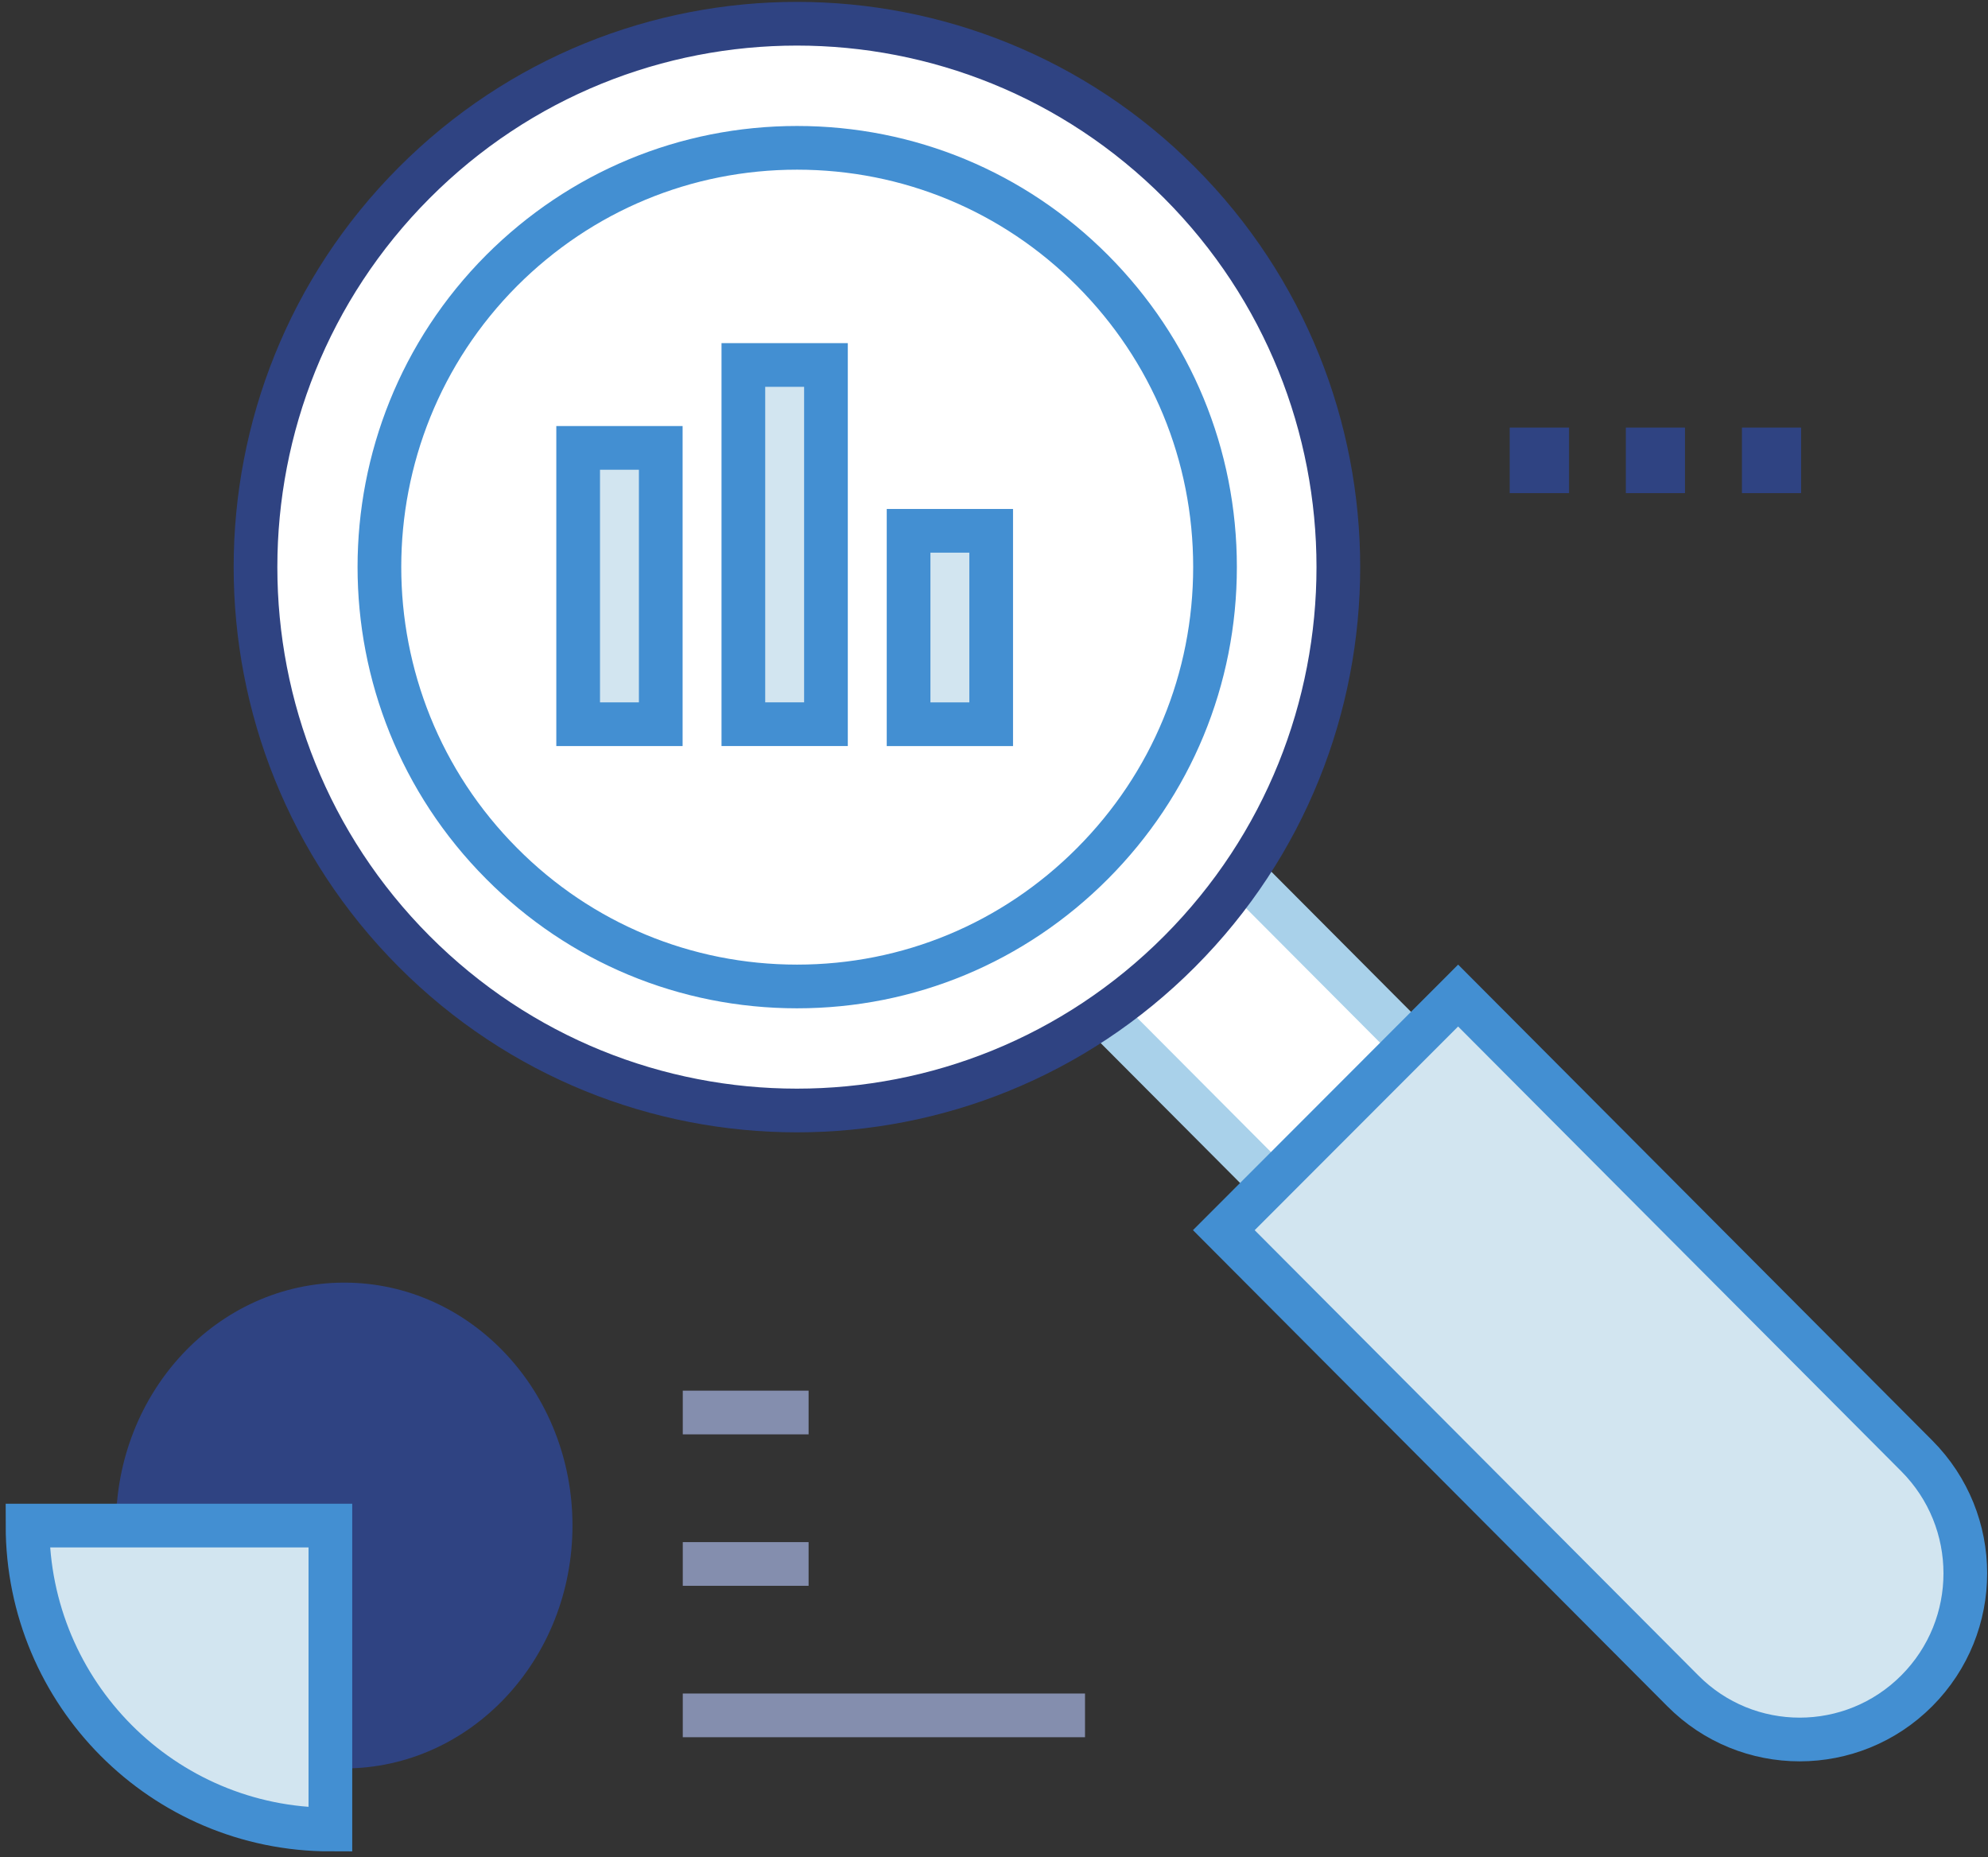 <svg width="91" height="85" viewBox="0 0 91 85" fill="none" xmlns="http://www.w3.org/2000/svg">
<rect x="0" y="0" width="91" height="85" fill="#333333" stroke="none"/>
<g clip-path="url(#clip0_284_1850)">
<path d="M52.062 41.582L69.719 59.313" stroke="#A9D1EA" stroke-width="2" stroke-linecap="round" stroke-linejoin="round"/>
<path d="M66.517 62.514L48.86 44.796C47.096 43.025 47.096 40.154 48.86 38.371C50.625 36.6 53.486 36.6 55.263 38.371L72.919 56.089C74.683 57.86 74.683 60.731 72.919 62.514C72.037 63.399 70.877 63.842 69.718 63.842C68.558 63.842 67.399 63.399 66.517 62.514Z" fill="white" stroke="#A9D1EA" stroke-width="2" stroke-linecap="round" stroke-linejoin="round"/>
<path d="M56.02 56.304L77.028 77.386C79.977 80.359 84.779 80.359 87.741 77.386C90.702 74.414 90.702 69.609 87.741 66.636L66.745 45.566L56.02 56.304Z" fill="#D2E5F0" stroke="#438FD2" stroke-width="2"/>
<path d="M54.003 8.371C63.682 18.084 63.682 33.829 54.003 43.542C44.324 53.255 28.633 53.255 18.954 43.542C9.276 33.829 9.276 18.084 18.954 8.371C28.633 -1.342 44.324 -1.342 54.003 8.371Z" fill="white" stroke="#2F4382" stroke-width="2"/>
<path d="M36.486 45.15C31.381 45.15 26.567 43.151 22.963 39.522C15.502 32.034 15.502 19.868 22.963 12.381C26.58 8.764 31.381 6.766 36.486 6.766C41.59 6.766 46.404 8.764 50.008 12.381C53.625 16.011 55.617 20.829 55.617 25.951C55.617 31.073 53.625 35.892 50.008 39.522C46.391 43.151 41.59 45.15 36.486 45.15Z" stroke="#438FD2" stroke-width="2"/>
<path d="M36.485 42.619C32.049 42.619 27.877 40.886 24.739 37.737C18.261 31.236 18.261 20.664 24.739 14.163C27.877 11.014 32.036 9.281 36.472 9.281C40.908 9.281 45.08 11.014 48.206 14.163C51.344 17.312 53.07 21.486 53.07 25.95C53.07 30.415 51.344 34.588 48.206 37.724C45.067 40.874 40.896 42.606 36.46 42.606L36.485 42.619Z" stroke="white" stroke-width="2"/>
<path d="M31.254 64.65H37.013" stroke="#848EAE" stroke-width="2"/>
<path d="M31.254 71.582H37.013" stroke="#848EAE" stroke-width="2"/>
<path d="M31.254 78.512H49.666" stroke="#848EAE" stroke-width="2"/>
<path d="M6.308 69.823C6.308 64.232 10.539 59.705 15.756 59.705C20.974 59.705 25.205 64.232 25.205 69.823C25.205 75.413 20.974 79.94 15.756 79.94C10.539 79.94 6.301 75.413 6.301 69.823H6.308Z" fill="#2F4382" stroke="#2F4382" stroke-width="2"/>
<path d="M15.123 83.736V69.824H1.26C1.26 77.509 7.465 83.736 15.123 83.736Z" fill="#D2E5F0" stroke="#438FD2" stroke-width="2"/>
<path d="M45.371 24.295H41.59V33.148H45.371V24.295Z" fill="#D2E5F0" stroke="#438FD2" stroke-width="2"/>
<path d="M37.808 16.705H34.027V33.146H37.808V16.705Z" fill="#D2E5F0" stroke="#438FD2" stroke-width="2"/>
<path d="M30.246 20.5H26.465V33.147H30.246V20.5Z" fill="#D2E5F0" stroke="#438FD2" stroke-width="2"/>
<path d="M69.106 21.07H71.823" stroke="#2F4382" stroke-width="3"/>
<path d="M74.422 21.07H77.13" stroke="#2F4382" stroke-width="3"/>
<path d="M79.736 21.07H82.445" stroke="#2F4382" stroke-width="3"/>
</g>
<defs>
<clipPath id="clip0_284_1850">
<rect width="91" height="85" fill="white"/>
</clipPath>
</defs>
</svg>

